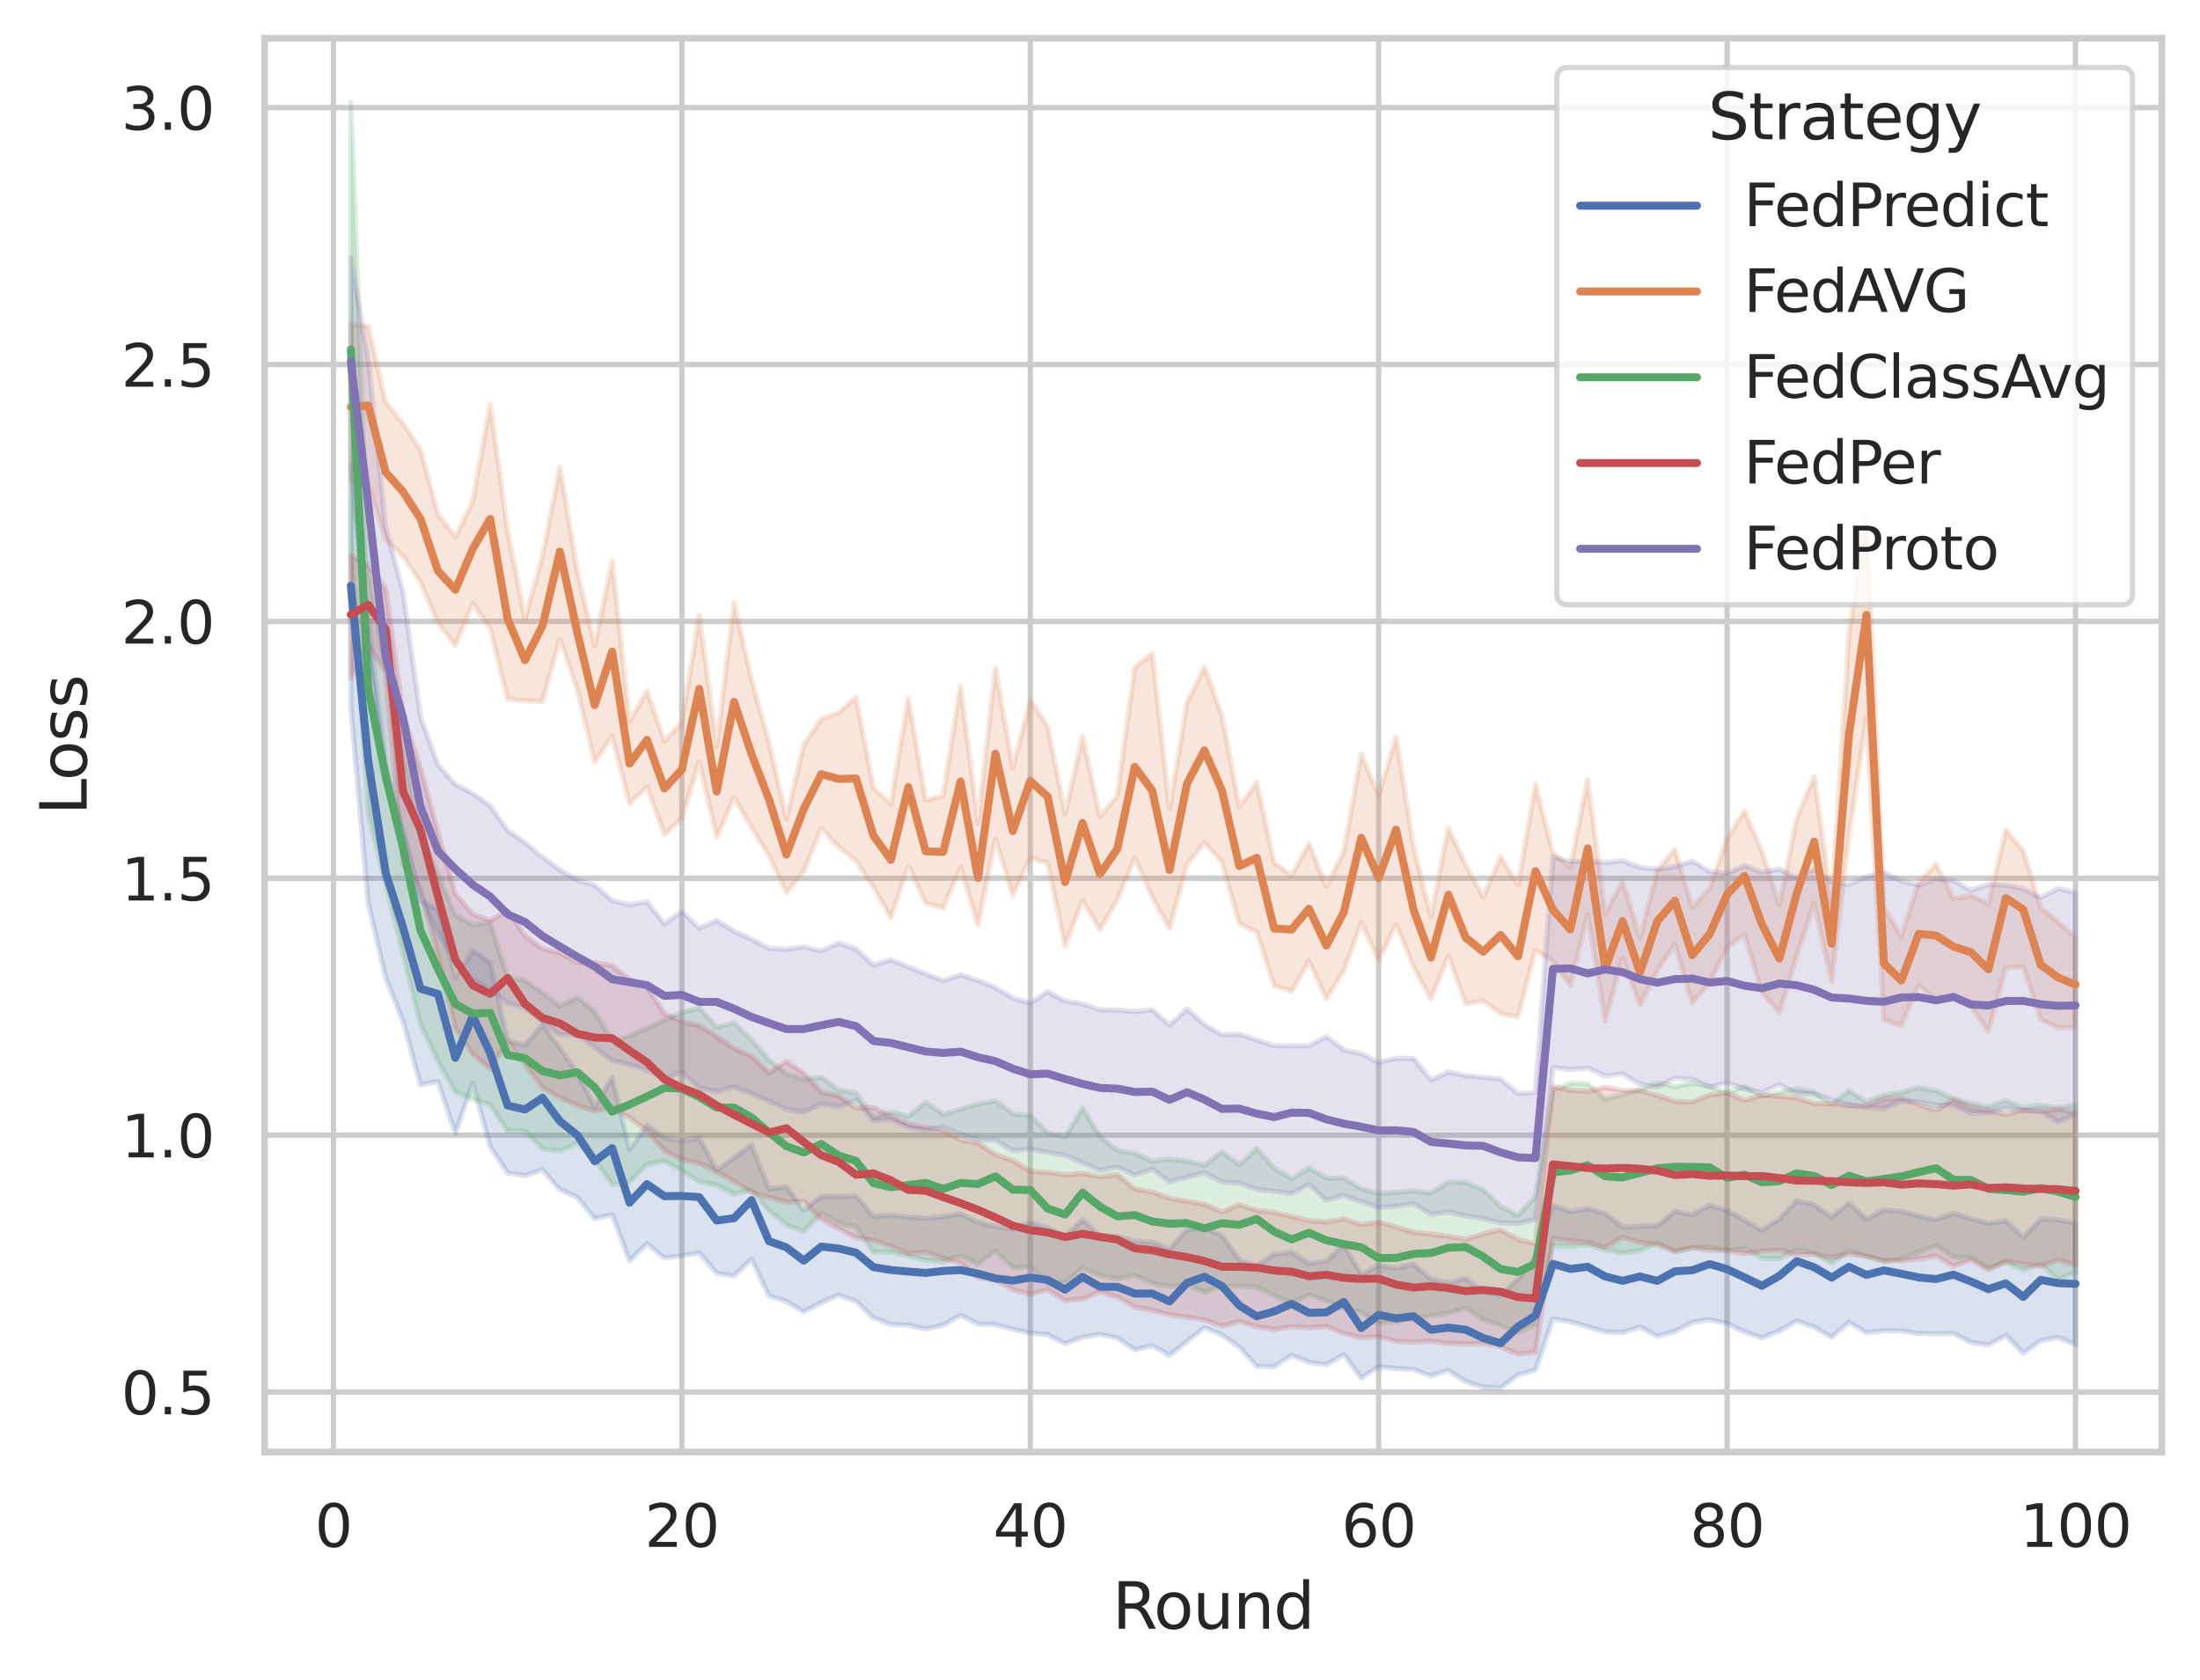 <?xml version="1.0" encoding="utf-8" standalone="no"?>
<!DOCTYPE svg PUBLIC "-//W3C//DTD SVG 1.1//EN"
  "http://www.w3.org/Graphics/SVG/1.1/DTD/svg11.dtd">
<svg xmlns:xlink="http://www.w3.org/1999/xlink" width="414.127pt" height="316.272pt" viewBox="0 0 414.127 316.272" xmlns="http://www.w3.org/2000/svg" version="1.1">
 <defs>
  <style type="text/css">*{stroke-linejoin: round; stroke-linecap: butt}</style>
 </defs>
 <g id="figure_1">
  <g id="patch_1">
   <path d="M 0 316.272 
L 414.127 316.272 
L 414.127 0 
L 0 0 
z
" style="fill: #ffffff"/>
  </g>
  <g id="axes_1">
   <g id="patch_2">
    <path d="M 49.807 273.312 
L 406.927 273.312 
L 406.927 7.2 
L 49.807 7.2 
z
" style="fill: #ffffff"/>
   </g>
   <g id="matplotlib.axis_1">
    <g id="xtick_1">
     <g id="line2d_1">
      <path d="M 62.761 273.312 
L 62.761 7.2 
" clip-path="url(#pd0dfd9e6be)" style="fill: none; stroke: #cccccc; stroke-linecap: round"/>
     </g>
     <g id="text_1">
      <!-- 0 -->
      <g style="fill: #262626" transform="translate(59.261 291.17) scale(0.11 -0.11)">
       <defs>
        <path id="DejaVuSans-30" d="M 2034 4250 
Q 1547 4250 1301 3770 
Q 1056 3291 1056 2328 
Q 1056 1369 1301 889 
Q 1547 409 2034 409 
Q 2525 409 2770 889 
Q 3016 1369 3016 2328 
Q 3016 3291 2770 3770 
Q 2525 4250 2034 4250 
z
M 2034 4750 
Q 2819 4750 3233 4129 
Q 3647 3509 3647 2328 
Q 3647 1150 3233 529 
Q 2819 -91 2034 -91 
Q 1250 -91 836 529 
Q 422 1150 422 2328 
Q 422 3509 836 4129 
Q 1250 4750 2034 4750 
z
" transform="scale(0.016)"/>
       </defs>
       <use xlink:href="#DejaVuSans-30"/>
      </g>
     </g>
    </g>
    <g id="xtick_2">
     <g id="line2d_2">
      <path d="M 128.347 273.312 
L 128.347 7.2 
" clip-path="url(#pd0dfd9e6be)" style="fill: none; stroke: #cccccc; stroke-linecap: round"/>
     </g>
     <g id="text_2">
      <!-- 20 -->
      <g style="fill: #262626" transform="translate(121.349 291.17) scale(0.11 -0.11)">
       <defs>
        <path id="DejaVuSans-32" d="M 1228 531 
L 3431 531 
L 3431 0 
L 469 0 
L 469 531 
Q 828 903 1448 1529 
Q 2069 2156 2228 2338 
Q 2531 2678 2651 2914 
Q 2772 3150 2772 3378 
Q 2772 3750 2511 3984 
Q 2250 4219 1831 4219 
Q 1534 4219 1204 4116 
Q 875 4013 500 3803 
L 500 4441 
Q 881 4594 1212 4672 
Q 1544 4750 1819 4750 
Q 2544 4750 2975 4387 
Q 3406 4025 3406 3419 
Q 3406 3131 3298 2873 
Q 3191 2616 2906 2266 
Q 2828 2175 2409 1742 
Q 1991 1309 1228 531 
z
" transform="scale(0.016)"/>
       </defs>
       <use xlink:href="#DejaVuSans-32"/>
       <use xlink:href="#DejaVuSans-30" x="63.623"/>
      </g>
     </g>
    </g>
    <g id="xtick_3">
     <g id="line2d_3">
      <path d="M 193.934 273.312 
L 193.934 7.2 
" clip-path="url(#pd0dfd9e6be)" style="fill: none; stroke: #cccccc; stroke-linecap: round"/>
     </g>
     <g id="text_3">
      <!-- 40 -->
      <g style="fill: #262626" transform="translate(186.935 291.17) scale(0.11 -0.11)">
       <defs>
        <path id="DejaVuSans-34" d="M 2419 4116 
L 825 1625 
L 2419 1625 
L 2419 4116 
z
M 2253 4666 
L 3047 4666 
L 3047 1625 
L 3713 1625 
L 3713 1100 
L 3047 1100 
L 3047 0 
L 2419 0 
L 2419 1100 
L 313 1100 
L 313 1709 
L 2253 4666 
z
" transform="scale(0.016)"/>
       </defs>
       <use xlink:href="#DejaVuSans-34"/>
       <use xlink:href="#DejaVuSans-30" x="63.623"/>
      </g>
     </g>
    </g>
    <g id="xtick_4">
     <g id="line2d_4">
      <path d="M 259.521 273.312 
L 259.521 7.2 
" clip-path="url(#pd0dfd9e6be)" style="fill: none; stroke: #cccccc; stroke-linecap: round"/>
     </g>
     <g id="text_4">
      <!-- 60 -->
      <g style="fill: #262626" transform="translate(252.522 291.17) scale(0.11 -0.11)">
       <defs>
        <path id="DejaVuSans-36" d="M 2113 2584 
Q 1688 2584 1439 2293 
Q 1191 2003 1191 1497 
Q 1191 994 1439 701 
Q 1688 409 2113 409 
Q 2538 409 2786 701 
Q 3034 994 3034 1497 
Q 3034 2003 2786 2293 
Q 2538 2584 2113 2584 
z
M 3366 4563 
L 3366 3988 
Q 3128 4100 2886 4159 
Q 2644 4219 2406 4219 
Q 1781 4219 1451 3797 
Q 1122 3375 1075 2522 
Q 1259 2794 1537 2939 
Q 1816 3084 2150 3084 
Q 2853 3084 3261 2657 
Q 3669 2231 3669 1497 
Q 3669 778 3244 343 
Q 2819 -91 2113 -91 
Q 1303 -91 875 529 
Q 447 1150 447 2328 
Q 447 3434 972 4092 
Q 1497 4750 2381 4750 
Q 2619 4750 2861 4703 
Q 3103 4656 3366 4563 
z
" transform="scale(0.016)"/>
       </defs>
       <use xlink:href="#DejaVuSans-36"/>
       <use xlink:href="#DejaVuSans-30" x="63.623"/>
      </g>
     </g>
    </g>
    <g id="xtick_5">
     <g id="line2d_5">
      <path d="M 325.108 273.312 
L 325.108 7.2 
" clip-path="url(#pd0dfd9e6be)" style="fill: none; stroke: #cccccc; stroke-linecap: round"/>
     </g>
     <g id="text_5">
      <!-- 80 -->
      <g style="fill: #262626" transform="translate(318.109 291.17) scale(0.11 -0.11)">
       <defs>
        <path id="DejaVuSans-38" d="M 2034 2216 
Q 1584 2216 1326 1975 
Q 1069 1734 1069 1313 
Q 1069 891 1326 650 
Q 1584 409 2034 409 
Q 2484 409 2743 651 
Q 3003 894 3003 1313 
Q 3003 1734 2745 1975 
Q 2488 2216 2034 2216 
z
M 1403 2484 
Q 997 2584 770 2862 
Q 544 3141 544 3541 
Q 544 4100 942 4425 
Q 1341 4750 2034 4750 
Q 2731 4750 3128 4425 
Q 3525 4100 3525 3541 
Q 3525 3141 3298 2862 
Q 3072 2584 2669 2484 
Q 3125 2378 3379 2068 
Q 3634 1759 3634 1313 
Q 3634 634 3220 271 
Q 2806 -91 2034 -91 
Q 1263 -91 848 271 
Q 434 634 434 1313 
Q 434 1759 690 2068 
Q 947 2378 1403 2484 
z
M 1172 3481 
Q 1172 3119 1398 2916 
Q 1625 2713 2034 2713 
Q 2441 2713 2670 2916 
Q 2900 3119 2900 3481 
Q 2900 3844 2670 4047 
Q 2441 4250 2034 4250 
Q 1625 4250 1398 4047 
Q 1172 3844 1172 3481 
z
" transform="scale(0.016)"/>
       </defs>
       <use xlink:href="#DejaVuSans-38"/>
       <use xlink:href="#DejaVuSans-30" x="63.623"/>
      </g>
     </g>
    </g>
    <g id="xtick_6">
     <g id="line2d_6">
      <path d="M 390.694 273.312 
L 390.694 7.2 
" clip-path="url(#pd0dfd9e6be)" style="fill: none; stroke: #cccccc; stroke-linecap: round"/>
     </g>
     <g id="text_6">
      <!-- 100 -->
      <g style="fill: #262626" transform="translate(380.196 291.17) scale(0.11 -0.11)">
       <defs>
        <path id="DejaVuSans-31" d="M 794 531 
L 1825 531 
L 1825 4091 
L 703 3866 
L 703 4441 
L 1819 4666 
L 2450 4666 
L 2450 531 
L 3481 531 
L 3481 0 
L 794 0 
L 794 531 
z
" transform="scale(0.016)"/>
       </defs>
       <use xlink:href="#DejaVuSans-31"/>
       <use xlink:href="#DejaVuSans-30" x="63.623"/>
       <use xlink:href="#DejaVuSans-30" x="127.246"/>
      </g>
     </g>
    </g>
    <g id="text_7">
     <!-- Round -->
     <g style="fill: #262626" transform="translate(209.383 306.576) scale(0.12 -0.12)">
      <defs>
       <path id="DejaVuSans-52" d="M 2841 2188 
Q 3044 2119 3236 1894 
Q 3428 1669 3622 1275 
L 4263 0 
L 3584 0 
L 2988 1197 
Q 2756 1666 2539 1819 
Q 2322 1972 1947 1972 
L 1259 1972 
L 1259 0 
L 628 0 
L 628 4666 
L 2053 4666 
Q 2853 4666 3247 4331 
Q 3641 3997 3641 3322 
Q 3641 2881 3436 2590 
Q 3231 2300 2841 2188 
z
M 1259 4147 
L 1259 2491 
L 2053 2491 
Q 2509 2491 2742 2702 
Q 2975 2913 2975 3322 
Q 2975 3731 2742 3939 
Q 2509 4147 2053 4147 
L 1259 4147 
z
" transform="scale(0.016)"/>
       <path id="DejaVuSans-6f" d="M 1959 3097 
Q 1497 3097 1228 2736 
Q 959 2375 959 1747 
Q 959 1119 1226 758 
Q 1494 397 1959 397 
Q 2419 397 2687 759 
Q 2956 1122 2956 1747 
Q 2956 2369 2687 2733 
Q 2419 3097 1959 3097 
z
M 1959 3584 
Q 2709 3584 3137 3096 
Q 3566 2609 3566 1747 
Q 3566 888 3137 398 
Q 2709 -91 1959 -91 
Q 1206 -91 779 398 
Q 353 888 353 1747 
Q 353 2609 779 3096 
Q 1206 3584 1959 3584 
z
" transform="scale(0.016)"/>
       <path id="DejaVuSans-75" d="M 544 1381 
L 544 3500 
L 1119 3500 
L 1119 1403 
Q 1119 906 1312 657 
Q 1506 409 1894 409 
Q 2359 409 2629 706 
Q 2900 1003 2900 1516 
L 2900 3500 
L 3475 3500 
L 3475 0 
L 2900 0 
L 2900 538 
Q 2691 219 2414 64 
Q 2138 -91 1772 -91 
Q 1169 -91 856 284 
Q 544 659 544 1381 
z
M 1991 3584 
L 1991 3584 
z
" transform="scale(0.016)"/>
       <path id="DejaVuSans-6e" d="M 3513 2113 
L 3513 0 
L 2938 0 
L 2938 2094 
Q 2938 2591 2744 2837 
Q 2550 3084 2163 3084 
Q 1697 3084 1428 2787 
Q 1159 2491 1159 1978 
L 1159 0 
L 581 0 
L 581 3500 
L 1159 3500 
L 1159 2956 
Q 1366 3272 1645 3428 
Q 1925 3584 2291 3584 
Q 2894 3584 3203 3211 
Q 3513 2838 3513 2113 
z
" transform="scale(0.016)"/>
       <path id="DejaVuSans-64" d="M 2906 2969 
L 2906 4863 
L 3481 4863 
L 3481 0 
L 2906 0 
L 2906 525 
Q 2725 213 2448 61 
Q 2172 -91 1784 -91 
Q 1150 -91 751 415 
Q 353 922 353 1747 
Q 353 2572 751 3078 
Q 1150 3584 1784 3584 
Q 2172 3584 2448 3432 
Q 2725 3281 2906 2969 
z
M 947 1747 
Q 947 1113 1208 752 
Q 1469 391 1925 391 
Q 2381 391 2643 752 
Q 2906 1113 2906 1747 
Q 2906 2381 2643 2742 
Q 2381 3103 1925 3103 
Q 1469 3103 1208 2742 
Q 947 2381 947 1747 
z
" transform="scale(0.016)"/>
      </defs>
      <use xlink:href="#DejaVuSans-52"/>
      <use xlink:href="#DejaVuSans-6f" x="64.982"/>
      <use xlink:href="#DejaVuSans-75" x="126.164"/>
      <use xlink:href="#DejaVuSans-6e" x="189.543"/>
      <use xlink:href="#DejaVuSans-64" x="252.922"/>
     </g>
    </g>
   </g>
   <g id="matplotlib.axis_2">
    <g id="ytick_1">
     <g id="line2d_7">
      <path d="M 49.807 262.033 
L 406.927 262.033 
" clip-path="url(#pd0dfd9e6be)" style="fill: none; stroke: #cccccc; stroke-linecap: round"/>
     </g>
     <g id="text_8">
      <!-- 0.5 -->
      <g style="fill: #262626" transform="translate(22.814 266.212) scale(0.11 -0.11)">
       <defs>
        <path id="DejaVuSans-2e" d="M 684 794 
L 1344 794 
L 1344 0 
L 684 0 
L 684 794 
z
" transform="scale(0.016)"/>
        <path id="DejaVuSans-35" d="M 691 4666 
L 3169 4666 
L 3169 4134 
L 1269 4134 
L 1269 2991 
Q 1406 3038 1543 3061 
Q 1681 3084 1819 3084 
Q 2600 3084 3056 2656 
Q 3513 2228 3513 1497 
Q 3513 744 3044 326 
Q 2575 -91 1722 -91 
Q 1428 -91 1123 -41 
Q 819 9 494 109 
L 494 744 
Q 775 591 1075 516 
Q 1375 441 1709 441 
Q 2250 441 2565 725 
Q 2881 1009 2881 1497 
Q 2881 1984 2565 2268 
Q 2250 2553 1709 2553 
Q 1456 2553 1204 2497 
Q 953 2441 691 2322 
L 691 4666 
z
" transform="scale(0.016)"/>
       </defs>
       <use xlink:href="#DejaVuSans-30"/>
       <use xlink:href="#DejaVuSans-2e" x="63.623"/>
       <use xlink:href="#DejaVuSans-35" x="95.41"/>
      </g>
     </g>
    </g>
    <g id="ytick_2">
     <g id="line2d_8">
      <path d="M 49.807 213.677 
L 406.927 213.677 
" clip-path="url(#pd0dfd9e6be)" style="fill: none; stroke: #cccccc; stroke-linecap: round"/>
     </g>
     <g id="text_9">
      <!-- 1.0 -->
      <g style="fill: #262626" transform="translate(22.814 217.856) scale(0.11 -0.11)">
       <use xlink:href="#DejaVuSans-31"/>
       <use xlink:href="#DejaVuSans-2e" x="63.623"/>
       <use xlink:href="#DejaVuSans-30" x="95.41"/>
      </g>
     </g>
    </g>
    <g id="ytick_3">
     <g id="line2d_9">
      <path d="M 49.807 165.321 
L 406.927 165.321 
" clip-path="url(#pd0dfd9e6be)" style="fill: none; stroke: #cccccc; stroke-linecap: round"/>
     </g>
     <g id="text_10">
      <!-- 1.5 -->
      <g style="fill: #262626" transform="translate(22.814 169.5) scale(0.11 -0.11)">
       <use xlink:href="#DejaVuSans-31"/>
       <use xlink:href="#DejaVuSans-2e" x="63.623"/>
       <use xlink:href="#DejaVuSans-35" x="95.41"/>
      </g>
     </g>
    </g>
    <g id="ytick_4">
     <g id="line2d_10">
      <path d="M 49.807 116.965 
L 406.927 116.965 
" clip-path="url(#pd0dfd9e6be)" style="fill: none; stroke: #cccccc; stroke-linecap: round"/>
     </g>
     <g id="text_11">
      <!-- 2.0 -->
      <g style="fill: #262626" transform="translate(22.814 121.145) scale(0.11 -0.11)">
       <use xlink:href="#DejaVuSans-32"/>
       <use xlink:href="#DejaVuSans-2e" x="63.623"/>
       <use xlink:href="#DejaVuSans-30" x="95.41"/>
      </g>
     </g>
    </g>
    <g id="ytick_5">
     <g id="line2d_11">
      <path d="M 49.807 68.61 
L 406.927 68.61 
" clip-path="url(#pd0dfd9e6be)" style="fill: none; stroke: #cccccc; stroke-linecap: round"/>
     </g>
     <g id="text_12">
      <!-- 2.5 -->
      <g style="fill: #262626" transform="translate(22.814 72.789) scale(0.11 -0.11)">
       <use xlink:href="#DejaVuSans-32"/>
       <use xlink:href="#DejaVuSans-2e" x="63.623"/>
       <use xlink:href="#DejaVuSans-35" x="95.41"/>
      </g>
     </g>
    </g>
    <g id="ytick_6">
     <g id="line2d_12">
      <path d="M 49.807 20.254 
L 406.927 20.254 
" clip-path="url(#pd0dfd9e6be)" style="fill: none; stroke: #cccccc; stroke-linecap: round"/>
     </g>
     <g id="text_13">
      <!-- 3.0 -->
      <g style="fill: #262626" transform="translate(22.814 24.433) scale(0.11 -0.11)">
       <defs>
        <path id="DejaVuSans-33" d="M 2597 2516 
Q 3050 2419 3304 2112 
Q 3559 1806 3559 1356 
Q 3559 666 3084 287 
Q 2609 -91 1734 -91 
Q 1441 -91 1130 -33 
Q 819 25 488 141 
L 488 750 
Q 750 597 1062 519 
Q 1375 441 1716 441 
Q 2309 441 2620 675 
Q 2931 909 2931 1356 
Q 2931 1769 2642 2001 
Q 2353 2234 1838 2234 
L 1294 2234 
L 1294 2753 
L 1863 2753 
Q 2328 2753 2575 2939 
Q 2822 3125 2822 3475 
Q 2822 3834 2567 4026 
Q 2313 4219 1838 4219 
Q 1578 4219 1281 4162 
Q 984 4106 628 3988 
L 628 4550 
Q 988 4650 1302 4700 
Q 1616 4750 1894 4750 
Q 2613 4750 3031 4423 
Q 3450 4097 3450 3541 
Q 3450 3153 3228 2886 
Q 3006 2619 2597 2516 
z
" transform="scale(0.016)"/>
       </defs>
       <use xlink:href="#DejaVuSans-33"/>
       <use xlink:href="#DejaVuSans-2e" x="63.623"/>
       <use xlink:href="#DejaVuSans-30" x="95.41"/>
      </g>
     </g>
    </g>
    <g id="text_14">
     <!-- Loss -->
     <g style="fill: #262626" transform="translate(16.318 153.417) rotate(-90) scale(0.12 -0.12)">
      <defs>
       <path id="DejaVuSans-4c" d="M 628 4666 
L 1259 4666 
L 1259 531 
L 3531 531 
L 3531 0 
L 628 0 
L 628 4666 
z
" transform="scale(0.016)"/>
       <path id="DejaVuSans-73" d="M 2834 3397 
L 2834 2853 
Q 2591 2978 2328 3040 
Q 2066 3103 1784 3103 
Q 1356 3103 1142 2972 
Q 928 2841 928 2578 
Q 928 2378 1081 2264 
Q 1234 2150 1697 2047 
L 1894 2003 
Q 2506 1872 2764 1633 
Q 3022 1394 3022 966 
Q 3022 478 2636 193 
Q 2250 -91 1575 -91 
Q 1294 -91 989 -36 
Q 684 19 347 128 
L 347 722 
Q 666 556 975 473 
Q 1284 391 1588 391 
Q 1994 391 2212 530 
Q 2431 669 2431 922 
Q 2431 1156 2273 1281 
Q 2116 1406 1581 1522 
L 1381 1569 
Q 847 1681 609 1914 
Q 372 2147 372 2553 
Q 372 3047 722 3315 
Q 1072 3584 1716 3584 
Q 2034 3584 2315 3537 
Q 2597 3491 2834 3397 
z
" transform="scale(0.016)"/>
      </defs>
      <use xlink:href="#DejaVuSans-4c"/>
      <use xlink:href="#DejaVuSans-6f" x="53.963"/>
      <use xlink:href="#DejaVuSans-73" x="115.145"/>
      <use xlink:href="#DejaVuSans-73" x="167.244"/>
     </g>
    </g>
   </g>
   <g id="PolyCollection_1">
    <defs>
     <path id="m5f4bfca513" d="M 66.04 -228.807 
L 66.04 -183.163 
L 69.319 -146.29 
L 72.599 -132.179 
L 75.878 -124.042 
L 79.157 -112.063 
L 82.437 -112.691 
L 85.716 -102.911 
L 88.995 -112.41 
L 92.275 -100.441 
L 95.554 -95.484 
L 98.833 -95.001 
L 102.113 -96.098 
L 105.392 -92.349 
L 108.671 -90.897 
L 111.951 -86.88 
L 115.23 -87.626 
L 118.509 -78.952 
L 121.789 -82.19 
L 125.068 -79.483 
L 128.347 -79.91 
L 131.627 -80.435 
L 134.906 -76.579 
L 138.185 -76.102 
L 141.465 -79.237 
L 144.744 -72.349 
L 148.023 -71.302 
L 151.303 -69.34 
L 154.582 -71.082 
L 157.861 -72.516 
L 161.141 -71.312 
L 164.42 -68.191 
L 167.699 -66.993 
L 170.979 -66.826 
L 174.258 -66.116 
L 177.537 -66.837 
L 180.817 -68.697 
L 184.096 -67.051 
L 187.375 -66.928 
L 190.655 -66.099 
L 193.934 -65.346 
L 197.213 -65.071 
L 200.493 -63.345 
L 203.772 -64.589 
L 207.051 -65.127 
L 210.331 -64.403 
L 213.61 -62.227 
L 216.89 -62.993 
L 220.169 -61.157 
L 223.448 -63.775 
L 226.728 -66.395 
L 230.007 -65 
L 233.286 -62.71 
L 236.566 -59.099 
L 239.845 -59.034 
L 243.124 -61.181 
L 246.404 -59.818 
L 249.683 -59.412 
L 252.962 -61.308 
L 256.242 -56.866 
L 259.521 -58.994 
L 262.8 -58.675 
L 266.08 -58.495 
L 269.359 -57.258 
L 272.638 -58.325 
L 275.918 -56.199 
L 279.197 -55.16 
L 282.476 -55.056 
L 285.756 -57.49 
L 289.035 -58.395 
L 292.314 -67.987 
L 295.594 -67.507 
L 298.873 -66.537 
L 302.152 -65.595 
L 305.432 -65.441 
L 308.711 -66.512 
L 311.99 -64.764 
L 315.27 -65.648 
L 318.549 -67.365 
L 321.828 -67.871 
L 325.108 -67.151 
L 328.387 -65.577 
L 331.666 -64.437 
L 334.946 -65.774 
L 338.225 -67.653 
L 341.504 -66.463 
L 344.784 -64.579 
L 348.063 -67.349 
L 351.342 -65.397 
L 354.622 -65.796 
L 357.901 -65.752 
L 361.18 -65.28 
L 364.46 -65.214 
L 367.739 -65.276 
L 371.018 -63.591 
L 374.298 -63.104 
L 377.577 -64.925 
L 380.856 -61.587 
L 384.136 -63.913 
L 387.415 -64.543 
L 390.694 -63.195 
L 390.694 -86.002 
L 390.694 -86.002 
L 387.415 -86.658 
L 384.136 -86.814 
L 380.856 -83.323 
L 377.577 -86.499 
L 374.298 -85.983 
L 371.018 -86.85 
L 367.739 -87.895 
L 364.46 -86.7 
L 361.18 -87.375 
L 357.901 -88.234 
L 354.622 -88.503 
L 351.342 -86.758 
L 348.063 -89.787 
L 344.784 -87.129 
L 341.504 -89.492 
L 338.225 -90.256 
L 334.946 -86.822 
L 331.666 -84.696 
L 328.387 -86.578 
L 325.108 -88.422 
L 321.828 -89.371 
L 318.549 -87.619 
L 315.27 -88.249 
L 311.99 -85.579 
L 308.711 -85.409 
L 305.432 -85.321 
L 302.152 -87.8 
L 298.873 -88.768 
L 295.594 -88.214 
L 292.314 -89.346 
L 289.035 -79.494 
L 285.756 -75.499 
L 282.476 -72.546 
L 279.197 -73.08 
L 275.918 -75.644 
L 272.638 -74.816 
L 269.359 -75.522 
L 266.08 -78.315 
L 262.8 -77.534 
L 259.521 -78.074 
L 256.242 -76.337 
L 252.962 -81.942 
L 249.683 -78.905 
L 246.404 -78.46 
L 243.124 -80.552 
L 239.845 -80.167 
L 236.566 -78.029 
L 233.286 -79.12 
L 230.007 -83.716 
L 226.728 -85.136 
L 223.448 -84.787 
L 220.169 -81.219 
L 216.89 -82.438 
L 213.61 -82.657 
L 210.331 -83.495 
L 207.051 -83.629 
L 203.772 -86.665 
L 200.493 -83.512 
L 197.213 -85.109 
L 193.934 -86.163 
L 190.655 -84.904 
L 187.375 -85.366 
L 184.096 -86.208 
L 180.817 -87.804 
L 177.537 -87.242 
L 174.258 -86.93 
L 170.979 -87.184 
L 167.699 -87.539 
L 164.42 -87.272 
L 161.141 -91.155 
L 157.861 -91.023 
L 154.582 -91.055 
L 151.303 -88.453 
L 148.023 -92.856 
L 144.744 -92.518 
L 141.465 -100.75 
L 138.185 -98.359 
L 134.906 -95.974 
L 131.627 -102.053 
L 128.347 -101.506 
L 125.068 -102.076 
L 121.789 -104.399 
L 118.509 -99.931 
L 115.23 -113.415 
L 111.951 -107.963 
L 108.671 -114.32 
L 105.392 -118.898 
L 102.113 -123.384 
L 98.833 -119.533 
L 95.554 -120.34 
L 92.275 -135.096 
L 88.995 -137.329 
L 85.716 -132.205 
L 82.437 -145.09 
L 79.157 -146.779 
L 75.878 -159.545 
L 72.599 -172.132 
L 69.319 -199.372 
L 66.04 -228.807 
z
" style="stroke: #4c72b0; stroke-opacity: 0.2"/>
    </defs>
    <g clip-path="url(#pd0dfd9e6be)">
     <use xlink:href="#m5f4bfca513" x="0" y="316.272" style="fill: #4c72b0; fill-opacity: 0.2; stroke: #4c72b0; stroke-opacity: 0.2"/>
    </g>
   </g>
   <g id="PolyCollection_2">
    <defs>
     <path id="m8ca10a9148" d="M 66.04 -255.303 
L 66.04 -225.519 
L 69.319 -225.19 
L 72.599 -214.706 
L 75.878 -211.602 
L 79.157 -206.709 
L 82.437 -198.994 
L 85.716 -194.826 
L 88.995 -202.65 
L 92.275 -198.013 
L 95.554 -184.672 
L 98.833 -184.379 
L 102.113 -184.233 
L 105.392 -196.052 
L 108.671 -186.445 
L 111.951 -172.881 
L 115.23 -177.654 
L 118.509 -165.029 
L 121.789 -168.192 
L 125.068 -159.175 
L 128.347 -162.189 
L 131.627 -172.885 
L 134.906 -158.672 
L 138.185 -166.154 
L 141.465 -160.548 
L 144.744 -155.219 
L 148.023 -148.244 
L 151.303 -152.246 
L 154.582 -160.379 
L 157.861 -156.837 
L 161.141 -154.205 
L 164.42 -149.253 
L 167.699 -143.562 
L 170.979 -153.328 
L 174.258 -146.269 
L 177.537 -145.336 
L 180.817 -152.966 
L 184.096 -142.122 
L 187.375 -158.393 
L 190.655 -147.719 
L 193.934 -154.749 
L 197.213 -153.86 
L 200.493 -138.25 
L 203.772 -146.718 
L 207.051 -141.268 
L 210.331 -146.91 
L 213.61 -154.788 
L 216.89 -147.394 
L 220.169 -141.524 
L 223.448 -153.615 
L 226.728 -157.635 
L 230.007 -154.053 
L 233.286 -142.467 
L 236.566 -140.86 
L 239.845 -130.711 
L 243.124 -129.672 
L 246.404 -135.388 
L 249.683 -128.22 
L 252.962 -133.567 
L 256.242 -142.566 
L 259.521 -135.586 
L 262.8 -142.188 
L 266.08 -134.34 
L 269.359 -128.208 
L 272.638 -136.382 
L 275.918 -127.335 
L 279.197 -127.902 
L 282.476 -125.475 
L 285.756 -124.863 
L 289.035 -137.397 
L 292.314 -135.355 
L 295.594 -130.789 
L 298.873 -144.06 
L 302.152 -124.163 
L 305.432 -135.933 
L 308.711 -127.109 
L 311.99 -133.641 
L 315.27 -138.52 
L 318.549 -127.528 
L 321.828 -131.268 
L 325.108 -137.981 
L 328.387 -140.348 
L 331.666 -129.487 
L 334.946 -125.626 
L 338.225 -136.313 
L 341.504 -146.301 
L 344.784 -131.467 
L 348.063 -159.095 
L 351.342 -181.251 
L 354.622 -124.298 
L 357.901 -123.19 
L 361.18 -130.866 
L 364.46 -127.912 
L 367.739 -128.457 
L 371.018 -126.777 
L 374.298 -122.123 
L 377.577 -134.058 
L 380.856 -134.321 
L 384.136 -124.379 
L 387.415 -122.809 
L 390.694 -122.905 
L 390.694 -139.834 
L 390.694 -139.834 
L 387.415 -142.728 
L 384.136 -145.443 
L 380.856 -156.149 
L 377.577 -160.001 
L 374.298 -146.19 
L 371.018 -147.711 
L 367.739 -147.111 
L 364.46 -153.594 
L 361.18 -150.204 
L 357.901 -139.992 
L 354.622 -145.532 
L 351.342 -219.068 
L 348.063 -197.058 
L 344.784 -145.86 
L 341.504 -170.113 
L 338.225 -162.212 
L 334.946 -145.893 
L 331.666 -156.012 
L 328.387 -163.584 
L 325.108 -158.428 
L 321.828 -149.01 
L 318.549 -145.558 
L 315.27 -156.31 
L 311.99 -152.52 
L 308.711 -139.718 
L 305.432 -150.417 
L 302.152 -144.253 
L 298.873 -169.482 
L 295.594 -152.968 
L 292.314 -155.738 
L 289.035 -168.597 
L 285.756 -149.665 
L 282.476 -154.984 
L 279.197 -147.399 
L 275.918 -153.411 
L 272.638 -160.4 
L 269.359 -143.721 
L 266.08 -156.897 
L 262.8 -177.464 
L 259.521 -166.517 
L 256.242 -174.287 
L 252.962 -155.931 
L 249.683 -149.412 
L 246.404 -157.445 
L 243.124 -151.422 
L 239.845 -153.934 
L 236.566 -168.973 
L 233.286 -164.381 
L 230.007 -181.58 
L 226.728 -190.654 
L 223.448 -184.017 
L 220.169 -164.118 
L 216.89 -193.207 
L 213.61 -190.664 
L 210.331 -166.501 
L 207.051 -162.596 
L 203.772 -177.573 
L 200.493 -163.065 
L 197.213 -179.521 
L 193.934 -184.381 
L 190.655 -171.838 
L 187.375 -190.478 
L 184.096 -161.313 
L 180.817 -187.147 
L 177.537 -166.531 
L 174.258 -165.646 
L 170.979 -184.813 
L 167.699 -164.959 
L 164.42 -167.977 
L 161.141 -184.983 
L 157.861 -182.131 
L 154.582 -180.915 
L 151.303 -176.055 
L 148.023 -162.168 
L 144.744 -176.497 
L 141.465 -188.347 
L 138.185 -202.808 
L 134.906 -175.803 
L 131.627 -200.393 
L 128.347 -180.243 
L 125.068 -176.711 
L 121.789 -186.243 
L 118.509 -180.49 
L 115.23 -210.615 
L 111.951 -194.722 
L 108.671 -208.666 
L 105.392 -228.282 
L 102.113 -211.608 
L 98.833 -199.794 
L 95.554 -216.208 
L 92.275 -240.184 
L 88.995 -221.906 
L 85.716 -215.186 
L 82.437 -219.513 
L 79.157 -231.571 
L 75.878 -236.555 
L 72.599 -240.528 
L 69.319 -254.814 
L 66.04 -255.303 
z
" style="stroke: #dd8452; stroke-opacity: 0.2"/>
    </defs>
    <g clip-path="url(#pd0dfd9e6be)">
     <use xlink:href="#m8ca10a9148" x="0" y="316.272" style="fill: #dd8452; fill-opacity: 0.2; stroke: #dd8452; stroke-opacity: 0.2"/>
    </g>
   </g>
   <g id="PolyCollection_3">
    <defs>
     <path id="m2f7ffbda5c" d="M 66.04 -296.976 
L 66.04 -212.046 
L 69.319 -163.206 
L 72.599 -149.776 
L 75.878 -136.683 
L 79.157 -123.391 
L 82.437 -116.544 
L 85.716 -110.758 
L 88.995 -109.329 
L 92.275 -108.29 
L 95.554 -103.364 
L 98.833 -103.365 
L 102.113 -100.052 
L 105.392 -99.609 
L 108.671 -101.073 
L 111.951 -98.07 
L 115.23 -93.307 
L 118.509 -93.784 
L 121.789 -97.078 
L 125.068 -97.676 
L 128.347 -95.943 
L 131.627 -93.827 
L 134.906 -93.155 
L 138.185 -91.48 
L 141.465 -92.255 
L 144.744 -88.468 
L 148.023 -85.71 
L 151.303 -84.531 
L 154.582 -87.888 
L 157.861 -86.018 
L 161.141 -85.299 
L 164.42 -80.583 
L 167.699 -80.621 
L 170.979 -79.837 
L 174.258 -79.073 
L 177.537 -78.726 
L 180.817 -79.921 
L 184.096 -78.355 
L 187.375 -80.747 
L 190.655 -77.647 
L 193.934 -77.857 
L 197.213 -74.574 
L 200.493 -74.851 
L 203.772 -77.573 
L 207.051 -76.224 
L 210.331 -75.542 
L 213.61 -76.204 
L 216.89 -74.709 
L 220.169 -74.115 
L 223.448 -74.395 
L 226.728 -73.016 
L 230.007 -74.12 
L 233.286 -74.174 
L 236.566 -74.011 
L 239.845 -72.409 
L 243.124 -70.964 
L 246.404 -72.568 
L 249.683 -71.441 
L 252.962 -69.972 
L 256.242 -69.247 
L 259.521 -67.139 
L 262.8 -67.518 
L 266.08 -68.15 
L 269.359 -68.61 
L 272.638 -69.104 
L 275.918 -70.045 
L 279.197 -67.861 
L 282.476 -66.793 
L 285.756 -65.473 
L 289.035 -66.931 
L 292.314 -81.801 
L 295.594 -81.711 
L 298.873 -81.961 
L 302.152 -81.006 
L 305.432 -80.41 
L 308.711 -80.88 
L 311.99 -82.353 
L 315.27 -80.819 
L 318.549 -81.407 
L 321.828 -81.501 
L 325.108 -80.901 
L 328.387 -81.313 
L 331.666 -79.423 
L 334.946 -79.383 
L 338.225 -81.014 
L 341.504 -80.382 
L 344.784 -78.449 
L 348.063 -80.814 
L 351.342 -79.826 
L 354.622 -78.766 
L 357.901 -79.316 
L 361.18 -80.553 
L 364.46 -81.86 
L 367.739 -79.603 
L 371.018 -79.611 
L 374.298 -77.64 
L 377.577 -78.631 
L 380.856 -77.245 
L 384.136 -78.314 
L 387.415 -75.437 
L 390.694 -76.824 
L 390.694 -108.267 
L 390.694 -108.267 
L 387.415 -107.751 
L 384.136 -108.232 
L 380.856 -107.793 
L 377.577 -109.126 
L 374.298 -107.923 
L 371.018 -108.623 
L 367.739 -109.479 
L 364.46 -110.937 
L 361.18 -111.547 
L 357.901 -110.633 
L 354.622 -110.14 
L 351.342 -108.858 
L 348.063 -110.951 
L 344.784 -108.45 
L 341.504 -110.736 
L 338.225 -111.325 
L 334.946 -110.67 
L 331.666 -110.007 
L 328.387 -111.793 
L 325.108 -110.591 
L 321.828 -111.788 
L 318.549 -112.379 
L 315.27 -111.742 
L 311.99 -112.435 
L 308.711 -111.171 
L 305.432 -110.263 
L 302.152 -109.424 
L 298.873 -112.281 
L 295.594 -112.378 
L 292.314 -110.989 
L 289.035 -91.028 
L 285.756 -87.526 
L 282.476 -89.207 
L 279.197 -92.314 
L 275.918 -93.722 
L 272.638 -93.758 
L 269.359 -91.701 
L 266.08 -92.125 
L 262.8 -91.833 
L 259.521 -91.626 
L 256.242 -92.508 
L 252.962 -94.556 
L 249.683 -94.47 
L 246.404 -96.425 
L 243.124 -94.379 
L 239.845 -96.384 
L 236.566 -100.107 
L 233.286 -97.008 
L 230.007 -99.452 
L 226.728 -96.95 
L 223.448 -97.689 
L 220.169 -98.083 
L 216.89 -97.702 
L 213.61 -99.152 
L 210.331 -99.732 
L 207.051 -102.337 
L 203.772 -107.714 
L 200.493 -102.219 
L 197.213 -103.084 
L 193.934 -106.281 
L 190.655 -106.679 
L 187.375 -109.079 
L 184.096 -108.429 
L 180.817 -107.471 
L 177.537 -106.522 
L 174.258 -108.796 
L 170.979 -106.16 
L 167.699 -106.98 
L 164.42 -105.897 
L 161.141 -110.496 
L 157.861 -111.112 
L 154.582 -113.516 
L 151.303 -113.104 
L 148.023 -114.151 
L 144.744 -116.771 
L 141.465 -120.529 
L 138.185 -123.751 
L 134.906 -122.948 
L 131.627 -126.551 
L 128.347 -125.669 
L 125.068 -124.31 
L 121.789 -122.715 
L 118.509 -121.33 
L 115.23 -120.345 
L 111.951 -125.849 
L 108.671 -128.515 
L 105.392 -126.902 
L 102.113 -129.418 
L 98.833 -131.706 
L 95.554 -132.324 
L 92.275 -142.669 
L 88.995 -142.171 
L 85.716 -144.054 
L 82.437 -151.625 
L 79.157 -159.115 
L 75.878 -175.455 
L 72.599 -190.475 
L 69.319 -208.88 
L 66.04 -296.976 
z
" style="stroke: #55a868; stroke-opacity: 0.2"/>
    </defs>
    <g clip-path="url(#pd0dfd9e6be)">
     <use xlink:href="#m2f7ffbda5c" x="0" y="316.272" style="fill: #55a868; fill-opacity: 0.2; stroke: #55a868; stroke-opacity: 0.2"/>
    </g>
   </g>
   <g id="PolyCollection_4">
    <defs>
     <path id="m381a254290" d="M 66.04 -211.665 
L 66.04 -188.609 
L 69.319 -194.864 
L 72.599 -189.708 
L 75.878 -153.624 
L 79.157 -148.897 
L 82.437 -136.445 
L 85.716 -122.735 
L 88.995 -117.845 
L 92.275 -115.089 
L 95.554 -120.317 
L 98.833 -115.935 
L 102.113 -111.55 
L 105.392 -109.665 
L 108.671 -108.2 
L 111.951 -107.135 
L 115.23 -107.794 
L 118.509 -105.886 
L 121.789 -103.41 
L 125.068 -99.696 
L 128.347 -98.048 
L 131.627 -97.297 
L 134.906 -95.728 
L 138.185 -93.911 
L 141.465 -91.884 
L 144.744 -90.877 
L 148.023 -90.026 
L 151.303 -90.172 
L 154.582 -86.739 
L 157.861 -85.014 
L 161.141 -83.279 
L 164.42 -82.819 
L 167.699 -81.742 
L 170.979 -80.314 
L 174.258 -80.618 
L 177.537 -79.443 
L 180.817 -78.511 
L 184.096 -75.749 
L 187.375 -75.308 
L 190.655 -73.52 
L 193.934 -72.653 
L 197.213 -73.499 
L 200.493 -71.482 
L 203.772 -71.761 
L 207.051 -73.068 
L 210.331 -72.136 
L 213.61 -70.249 
L 216.89 -69.658 
L 220.169 -68.806 
L 223.448 -68.361 
L 226.728 -67.835 
L 230.007 -66.628 
L 233.286 -67.525 
L 236.566 -66.544 
L 239.845 -66.014 
L 243.124 -66.537 
L 246.404 -66.357 
L 249.683 -66.569 
L 252.962 -65.305 
L 256.242 -64.502 
L 259.521 -64.692 
L 262.8 -63.789 
L 266.08 -63.656 
L 269.359 -63.834 
L 272.638 -63.391 
L 275.918 -63.321 
L 279.197 -63.35 
L 282.476 -62.76 
L 285.756 -61.41 
L 289.035 -61.731 
L 292.314 -83.217 
L 295.594 -82.699 
L 298.873 -82.448 
L 302.152 -81.524 
L 305.432 -83.373 
L 308.711 -82.4 
L 311.99 -82.017 
L 315.27 -80.61 
L 318.549 -81.403 
L 321.828 -80.952 
L 325.108 -80.873 
L 328.387 -80.311 
L 331.666 -80.781 
L 334.946 -80.992 
L 338.225 -80.077 
L 341.504 -80.197 
L 344.784 -79.577 
L 348.063 -80.245 
L 351.342 -79.81 
L 354.622 -79.015 
L 357.901 -78.954 
L 361.18 -79.266 
L 364.46 -79.866 
L 367.739 -77.94 
L 371.018 -79.133 
L 374.298 -77.234 
L 377.577 -78.88 
L 380.856 -78.383 
L 384.136 -77.926 
L 387.415 -79.062 
L 390.694 -78.173 
L 390.694 -106.822 
L 390.694 -106.822 
L 387.415 -107.499 
L 384.136 -107.001 
L 380.856 -107.357 
L 377.577 -106.495 
L 374.298 -107.219 
L 371.018 -107.789 
L 367.739 -109.32 
L 364.46 -107.253 
L 361.18 -108.352 
L 357.901 -109.546 
L 354.622 -109.357 
L 351.342 -108.054 
L 348.063 -108.142 
L 344.784 -108.528 
L 341.504 -108.52 
L 338.225 -109.581 
L 334.946 -109.914 
L 331.666 -110.127 
L 328.387 -109.153 
L 325.108 -110.555 
L 321.828 -110.197 
L 318.549 -108.836 
L 315.27 -108.969 
L 311.99 -110.093 
L 308.711 -110.984 
L 305.432 -111.014 
L 302.152 -111.627 
L 298.873 -110.82 
L 295.594 -111.056 
L 292.314 -111.803 
L 289.035 -82.13 
L 285.756 -82.941 
L 282.476 -84.756 
L 279.197 -83.99 
L 275.918 -82.969 
L 272.638 -83.566 
L 269.359 -83.946 
L 266.08 -84.327 
L 262.8 -85.307 
L 259.521 -86.215 
L 256.242 -85.761 
L 252.962 -86.842 
L 249.683 -86.246 
L 246.404 -86.473 
L 243.124 -87.263 
L 239.845 -88.044 
L 236.566 -88.415 
L 233.286 -89.535 
L 230.007 -88.099 
L 226.728 -89.582 
L 223.448 -90.151 
L 220.169 -90.693 
L 216.89 -91.891 
L 213.61 -92.477 
L 210.331 -95.186 
L 207.051 -94.762 
L 203.772 -95.39 
L 200.493 -95.129 
L 197.213 -95.615 
L 193.934 -95.818 
L 190.655 -97.82 
L 187.375 -98.934 
L 184.096 -101.098 
L 180.817 -101.699 
L 177.537 -103.529 
L 174.258 -104.065 
L 170.979 -104.646 
L 167.699 -106.156 
L 164.42 -107.842 
L 161.141 -107.716 
L 157.861 -110.009 
L 154.582 -110.688 
L 151.303 -114.302 
L 148.023 -116.483 
L 144.744 -114.309 
L 141.465 -117.411 
L 138.185 -118.938 
L 134.906 -121.18 
L 131.627 -123.225 
L 128.347 -123.952 
L 125.068 -125.505 
L 121.789 -130.402 
L 118.509 -131.942 
L 115.23 -134.506 
L 111.951 -135.07 
L 108.671 -135.035 
L 105.392 -136.908 
L 102.113 -137.662 
L 98.833 -140.074 
L 95.554 -144.863 
L 92.275 -142.973 
L 88.995 -144.166 
L 85.716 -148.015 
L 82.437 -159.632 
L 79.157 -171.639 
L 75.878 -181.841 
L 72.599 -205.579 
L 69.319 -209.901 
L 66.04 -211.665 
z
" style="stroke: #c44e52; stroke-opacity: 0.2"/>
    </defs>
    <g clip-path="url(#pd0dfd9e6be)">
     <use xlink:href="#m381a254290" x="0" y="316.272" style="fill: #c44e52; fill-opacity: 0.2; stroke: #c44e52; stroke-opacity: 0.2"/>
    </g>
   </g>
   <g id="PolyCollection_5">
    <defs>
     <path id="mb194689868" d="M 66.04 -267.877 
L 66.04 -229.327 
L 69.319 -194.406 
L 72.599 -170.468 
L 75.878 -159.728 
L 79.157 -147.509 
L 82.437 -140.646 
L 85.716 -135.123 
L 88.995 -131.725 
L 92.275 -130.049 
L 95.554 -127.416 
L 98.833 -126.575 
L 102.113 -123.923 
L 105.392 -121.495 
L 108.671 -121.461 
L 111.951 -119.082 
L 115.23 -116.657 
L 118.509 -115.888 
L 121.789 -114.858 
L 125.068 -113.246 
L 128.347 -114.405 
L 131.627 -111.553 
L 134.906 -110.777 
L 138.185 -111.689 
L 141.465 -110.436 
L 144.744 -109.047 
L 148.023 -107.462 
L 151.303 -106.951 
L 154.582 -108.495 
L 157.861 -107.982 
L 161.141 -109.168 
L 164.42 -105.357 
L 167.699 -105.522 
L 170.979 -104.085 
L 174.258 -103.514 
L 177.537 -104.137 
L 180.817 -102.722 
L 184.096 -101.696 
L 187.375 -101.689 
L 190.655 -99.701 
L 193.934 -99.942 
L 197.213 -99.376 
L 200.493 -98.815 
L 203.772 -97.421 
L 207.051 -96.017 
L 210.331 -96.631 
L 213.61 -95.109 
L 216.89 -96.205 
L 220.169 -93.827 
L 223.448 -94.731 
L 226.728 -95.543 
L 230.007 -93.785 
L 233.286 -93.605 
L 236.566 -92.407 
L 239.845 -92.045 
L 243.124 -91.643 
L 246.404 -93.342 
L 249.683 -90.348 
L 252.962 -91.245 
L 256.242 -90.082 
L 259.521 -89.007 
L 262.8 -89.212 
L 266.08 -89.703 
L 269.359 -87.714 
L 272.638 -88.124 
L 275.918 -87.42 
L 279.197 -86.887 
L 282.476 -86.106 
L 285.756 -86.005 
L 289.035 -86.72 
L 292.314 -115.326 
L 295.594 -114.957 
L 298.873 -115.253 
L 302.152 -113.766 
L 305.432 -114.12 
L 308.711 -112.205 
L 311.99 -111.663 
L 315.27 -113.335 
L 318.549 -113.098 
L 321.828 -111.666 
L 325.108 -112.485 
L 328.387 -111.311 
L 331.666 -110.636 
L 334.946 -112.129 
L 338.225 -110.381 
L 341.504 -110.371 
L 344.784 -109.237 
L 348.063 -108.327 
L 351.342 -107.883 
L 354.622 -107.633 
L 357.901 -109.05 
L 361.18 -108.906 
L 364.46 -108.19 
L 367.739 -108.246 
L 371.018 -106.71 
L 374.298 -106.77 
L 377.577 -107.721 
L 380.856 -107.211 
L 384.136 -107.171 
L 387.415 -105.107 
L 390.694 -106.422 
L 390.694 -148.196 
L 390.694 -148.196 
L 387.415 -149.041 
L 384.136 -147.307 
L 380.856 -148.948 
L 377.577 -149.642 
L 374.298 -149.782 
L 371.018 -148.702 
L 367.739 -150.515 
L 364.46 -150.85 
L 361.18 -149.643 
L 357.901 -150.46 
L 354.622 -152.103 
L 351.342 -151.254 
L 348.063 -149.806 
L 344.784 -150.243 
L 341.504 -152.646 
L 338.225 -151.053 
L 334.946 -152.694 
L 331.666 -152.1 
L 328.387 -153.347 
L 325.108 -151.868 
L 321.828 -152.215 
L 318.549 -154.169 
L 315.27 -153.149 
L 311.99 -152.651 
L 308.711 -153.004 
L 305.432 -154.275 
L 302.152 -153.882 
L 298.873 -154.211 
L 295.594 -154.115 
L 292.314 -154.938 
L 289.035 -110.592 
L 285.756 -110.427 
L 282.476 -113.149 
L 279.197 -113.476 
L 275.918 -113.809 
L 272.638 -114.473 
L 269.359 -113.019 
L 266.08 -117.03 
L 262.8 -117.057 
L 259.521 -116.284 
L 256.242 -117.923 
L 252.962 -118.632 
L 249.683 -121.181 
L 246.404 -119.424 
L 243.124 -119.418 
L 239.845 -119.452 
L 236.566 -120.517 
L 233.286 -121.577 
L 230.007 -121.497 
L 226.728 -123.372 
L 223.448 -126.392 
L 220.169 -123.306 
L 216.89 -126.191 
L 213.61 -125.849 
L 210.331 -126.14 
L 207.051 -126.189 
L 203.772 -127.317 
L 200.493 -127.858 
L 197.213 -129.601 
L 193.934 -127.448 
L 190.655 -128.413 
L 187.375 -130.388 
L 184.096 -131.688 
L 180.817 -132.772 
L 177.537 -131.674 
L 174.258 -132.96 
L 170.979 -134.259 
L 167.699 -135.605 
L 164.42 -134.618 
L 161.141 -137.639 
L 157.861 -138.768 
L 154.582 -137.258 
L 151.303 -138.063 
L 148.023 -137.584 
L 144.744 -137.76 
L 141.465 -139.488 
L 138.185 -140.957 
L 134.906 -143.013 
L 131.627 -141.582 
L 128.347 -144.704 
L 125.068 -142.375 
L 121.789 -146.516 
L 118.509 -145.99 
L 115.23 -146.744 
L 111.951 -149.641 
L 108.671 -150.606 
L 105.392 -152.528 
L 102.113 -154.919 
L 98.833 -157.66 
L 95.554 -159.974 
L 92.275 -164.564 
L 88.995 -166.91 
L 85.716 -168.601 
L 82.437 -172.288 
L 79.157 -181.263 
L 75.878 -204.802 
L 72.599 -217.091 
L 69.319 -248.545 
L 66.04 -267.877 
z
" style="stroke: #8172b3; stroke-opacity: 0.2"/>
    </defs>
    <g clip-path="url(#pd0dfd9e6be)">
     <use xlink:href="#mb194689868" x="0" y="316.272" style="fill: #8172b3; fill-opacity: 0.2; stroke: #8172b3; stroke-opacity: 0.2"/>
    </g>
   </g>
   <g id="line2d_13">
    <path d="M 66.04 110.262 
L 69.319 143.231 
L 72.599 164.274 
L 75.878 174.593 
L 79.157 186.105 
L 82.437 187.094 
L 85.716 199.104 
L 88.995 191.273 
L 92.275 198.226 
L 95.554 208.093 
L 98.833 208.841 
L 102.113 206.627 
L 105.392 211.047 
L 108.671 213.671 
L 111.951 218.579 
L 115.23 216.11 
L 118.509 226.367 
L 121.789 222.894 
L 125.068 225.163 
L 128.347 225.116 
L 131.627 225.334 
L 134.906 229.739 
L 138.185 229.294 
L 141.465 225.903 
L 144.744 233.625 
L 148.023 234.781 
L 151.303 237.293 
L 154.582 234.644 
L 157.861 235.006 
L 161.141 235.797 
L 164.42 238.516 
L 167.699 239.051 
L 170.979 239.341 
L 174.258 239.603 
L 177.537 239.23 
L 180.817 239.065 
L 184.096 239.747 
L 187.375 240.624 
L 190.655 241.042 
L 193.934 240.473 
L 197.213 240.92 
L 200.493 242.747 
L 203.772 240.352 
L 207.051 242.201 
L 210.331 242.235 
L 213.61 243.485 
L 216.89 243.485 
L 220.169 244.959 
L 223.448 241.492 
L 226.728 240.312 
L 230.007 242.067 
L 233.286 245.736 
L 236.566 247.773 
L 239.845 246.838 
L 243.124 245.421 
L 246.404 247.111 
L 249.683 247.026 
L 252.962 245.065 
L 256.242 249.99 
L 259.521 247.497 
L 262.8 248.157 
L 266.08 247.764 
L 269.359 250.308 
L 272.638 249.901 
L 275.918 250.286 
L 279.197 251.857 
L 282.476 252.848 
L 285.756 249.708 
L 289.035 247.646 
L 292.314 237.895 
L 295.594 238.851 
L 298.873 238.446 
L 302.152 240.266 
L 305.432 241.089 
L 308.711 240.276 
L 311.99 241.092 
L 315.27 239.301 
L 318.549 239.1 
L 321.828 237.933 
L 325.108 238.9 
L 328.387 240.444 
L 331.666 242.022 
L 334.946 240.154 
L 338.225 237.385 
L 341.504 238.551 
L 344.784 240.482 
L 348.063 238.444 
L 351.342 239.978 
L 354.622 239.126 
L 357.901 239.762 
L 361.18 240.456 
L 364.46 240.749 
L 367.739 239.93 
L 371.018 241.224 
L 374.298 242.661 
L 377.577 241.56 
L 380.856 244.12 
L 384.136 240.908 
L 387.415 241.52 
L 390.694 241.656 
" clip-path="url(#pd0dfd9e6be)" style="fill: none; stroke: #4c72b0; stroke-width: 1.5; stroke-linecap: round"/>
   </g>
   <g id="line2d_14">
    <path d="M 66.04 76.626 
L 69.319 76.328 
L 72.599 88.879 
L 75.878 92.587 
L 79.157 97.67 
L 82.437 107.466 
L 85.716 111.013 
L 88.995 103.304 
L 92.275 97.662 
L 95.554 116.486 
L 98.833 124.269 
L 102.113 117.799 
L 105.392 103.842 
L 108.671 119.044 
L 111.951 132.722 
L 115.23 122.654 
L 118.509 143.74 
L 121.789 139.267 
L 125.068 148.42 
L 128.347 144.858 
L 131.627 129.664 
L 134.906 149.007 
L 138.185 132.112 
L 141.465 141.944 
L 144.744 150.434 
L 148.023 160.863 
L 151.303 152.246 
L 154.582 145.726 
L 157.861 146.624 
L 161.141 146.524 
L 164.42 157.302 
L 167.699 161.859 
L 170.979 148.157 
L 174.258 160.257 
L 177.537 160.374 
L 180.817 147.119 
L 184.096 165.251 
L 187.375 141.857 
L 190.655 156.43 
L 193.934 147.004 
L 197.213 149.955 
L 200.493 166.019 
L 203.772 154.911 
L 207.051 164.549 
L 210.331 159.763 
L 213.61 144.329 
L 216.89 148.814 
L 220.169 163.745 
L 223.448 147.503 
L 226.728 141.242 
L 230.007 148.779 
L 233.286 163.024 
L 236.566 161.464 
L 239.845 174.785 
L 243.124 174.972 
L 246.404 171.049 
L 249.683 177.983 
L 252.962 171.672 
L 256.242 157.69 
L 259.521 165.272 
L 262.8 156.158 
L 266.08 171.216 
L 269.359 180.251 
L 272.638 168.398 
L 275.918 176.51 
L 279.197 179.145 
L 282.476 175.998 
L 285.756 180.02 
L 289.035 163.965 
L 292.314 171.221 
L 295.594 174.964 
L 298.873 159.678 
L 302.152 182.242 
L 305.432 173.386 
L 308.711 183.044 
L 311.99 173.374 
L 315.27 169.559 
L 318.549 179.783 
L 321.828 175.831 
L 325.108 168.339 
L 328.387 164.879 
L 331.666 173.991 
L 334.946 180.442 
L 338.225 168.121 
L 341.504 158.411 
L 344.784 177.633 
L 348.063 138.183 
L 351.342 115.744 
L 354.622 181.361 
L 357.901 184.588 
L 361.18 175.78 
L 364.46 176.102 
L 367.739 178.197 
L 371.018 179.23 
L 374.298 182.48 
L 377.577 169.05 
L 380.856 171.184 
L 384.136 181.596 
L 387.415 183.987 
L 390.694 185.331 
" clip-path="url(#pd0dfd9e6be)" style="fill: none; stroke: #dd8452; stroke-width: 1.5; stroke-linecap: round"/>
   </g>
   <g id="line2d_15">
    <path d="M 66.04 65.795 
L 69.319 129.572 
L 72.599 146.179 
L 75.878 159.615 
L 79.157 175.153 
L 82.437 182.386 
L 85.716 188.978 
L 88.995 190.804 
L 92.275 190.641 
L 95.554 198.57 
L 98.833 199.196 
L 102.113 201.583 
L 105.392 202.388 
L 108.671 201.845 
L 111.951 204.692 
L 115.23 209.248 
L 118.509 207.905 
L 121.789 206.388 
L 125.068 204.788 
L 128.347 204.901 
L 131.627 206.505 
L 134.906 208.486 
L 138.185 208.477 
L 141.465 210.336 
L 144.744 213.136 
L 148.023 215.75 
L 151.303 216.924 
L 154.582 215.319 
L 157.861 217.509 
L 161.141 218.533 
L 164.42 222.706 
L 167.699 223.465 
L 170.979 223.074 
L 174.258 222.65 
L 177.537 223.788 
L 180.817 222.667 
L 184.096 222.865 
L 187.375 221.423 
L 190.655 223.93 
L 193.934 223.995 
L 197.213 227.481 
L 200.493 228.616 
L 203.772 224.487 
L 207.051 227.114 
L 210.331 228.967 
L 213.61 228.711 
L 216.89 229.917 
L 220.169 230.339 
L 223.448 230.225 
L 226.728 231.208 
L 230.007 230.252 
L 233.286 230.549 
L 236.566 229.443 
L 239.845 231.832 
L 243.124 233.292 
L 246.404 232.045 
L 249.683 233.472 
L 252.962 234.177 
L 256.242 234.782 
L 259.521 236.811 
L 262.8 236.767 
L 266.08 236.02 
L 269.359 235.861 
L 272.638 234.863 
L 275.918 234.724 
L 279.197 236.532 
L 282.476 238.86 
L 285.756 239.42 
L 289.035 237.865 
L 292.314 220.672 
L 295.594 220.284 
L 298.873 219.347 
L 302.152 221.413 
L 305.432 221.632 
L 308.711 220.78 
L 311.99 219.917 
L 315.27 219.621 
L 318.549 219.648 
L 321.828 219.735 
L 325.108 221.708 
L 328.387 221.119 
L 331.666 222.546 
L 334.946 222.322 
L 338.225 220.844 
L 341.504 221.36 
L 344.784 223.068 
L 348.063 221.321 
L 351.342 222.369 
L 354.622 221.906 
L 357.901 221.439 
L 361.18 220.615 
L 364.46 219.901 
L 367.739 222.067 
L 371.018 222.1 
L 374.298 223.785 
L 377.577 223.997 
L 380.856 224.316 
L 384.136 223.641 
L 387.415 224.305 
L 390.694 225.3 
" clip-path="url(#pd0dfd9e6be)" style="fill: none; stroke: #55a868; stroke-width: 1.5; stroke-linecap: round"/>
   </g>
   <g id="line2d_16">
    <path d="M 66.04 115.715 
L 69.319 113.82 
L 72.599 118.464 
L 75.878 148.988 
L 79.157 156.204 
L 82.437 168.767 
L 85.716 180.654 
L 88.995 185.467 
L 92.275 187.074 
L 95.554 184.083 
L 98.833 188.961 
L 102.113 191.616 
L 105.392 192.637 
L 108.671 194.598 
L 111.951 195.307 
L 115.23 195.419 
L 118.509 197.745 
L 121.789 199.969 
L 125.068 203.142 
L 128.347 204.762 
L 131.627 206.03 
L 134.906 208.079 
L 138.185 209.839 
L 141.465 211.499 
L 144.744 213.179 
L 148.023 212.361 
L 151.303 214.968 
L 154.582 217.433 
L 157.861 218.706 
L 161.141 221.126 
L 164.42 220.874 
L 167.699 222.156 
L 170.979 223.973 
L 174.258 224.137 
L 177.537 225.33 
L 180.817 226.466 
L 184.096 227.734 
L 187.375 229.167 
L 190.655 230.699 
L 193.934 231.555 
L 197.213 231.994 
L 200.493 232.849 
L 203.772 232.237 
L 207.051 232.817 
L 210.331 233.334 
L 213.61 234.98 
L 216.89 235.326 
L 220.169 236.107 
L 223.448 236.628 
L 226.728 237.358 
L 230.007 238.427 
L 233.286 238.45 
L 236.566 238.599 
L 239.845 239.153 
L 243.124 239.365 
L 246.404 240.225 
L 249.683 239.954 
L 252.962 240.529 
L 256.242 240.723 
L 259.521 240.683 
L 262.8 241.812 
L 266.08 242.34 
L 269.359 242.108 
L 272.638 242.463 
L 275.918 243.02 
L 279.197 242.81 
L 282.476 243.144 
L 285.756 244.149 
L 289.035 244.428 
L 292.314 219.175 
L 295.594 219.503 
L 298.873 219.848 
L 302.152 219.953 
L 305.432 219.836 
L 308.711 219.993 
L 311.99 220.34 
L 315.27 221.176 
L 318.549 221 
L 321.828 221.321 
L 325.108 221.265 
L 328.387 221.381 
L 331.666 221.371 
L 334.946 221.744 
L 338.225 222.209 
L 341.504 222.267 
L 344.784 222.32 
L 348.063 222.548 
L 351.342 222.665 
L 354.622 222.558 
L 357.901 222.979 
L 361.18 222.761 
L 364.46 222.886 
L 367.739 223.173 
L 371.018 222.941 
L 374.298 223.619 
L 377.577 223.498 
L 380.856 223.717 
L 384.136 223.794 
L 387.415 223.853 
L 390.694 224.171 
" clip-path="url(#pd0dfd9e6be)" style="fill: none; stroke: #c44e52; stroke-width: 1.5; stroke-linecap: round"/>
   </g>
   <g id="line2d_17">
    <path d="M 66.04 68.006 
L 69.319 94.891 
L 72.599 123.69 
L 75.878 135.14 
L 79.157 151.867 
L 82.437 160.182 
L 85.716 163.572 
L 88.995 166.538 
L 92.275 168.763 
L 95.554 172.088 
L 98.833 173.563 
L 102.113 176.187 
L 105.392 178.155 
L 108.671 180.102 
L 111.951 181.911 
L 115.23 184.336 
L 118.509 184.871 
L 121.789 185.438 
L 125.068 187.448 
L 128.347 187.27 
L 131.627 188.579 
L 134.906 188.586 
L 138.185 189.874 
L 141.465 191.41 
L 144.744 192.573 
L 148.023 193.693 
L 151.303 193.707 
L 154.582 192.983 
L 157.861 192.358 
L 161.141 193.154 
L 164.42 195.948 
L 167.699 196.311 
L 170.979 197.123 
L 174.258 197.925 
L 177.537 198.193 
L 180.817 197.948 
L 184.096 199.006 
L 187.375 199.741 
L 190.655 201.158 
L 193.934 202.223 
L 197.213 202.086 
L 200.493 203.099 
L 203.772 204.015 
L 207.051 204.777 
L 210.331 204.918 
L 213.61 205.547 
L 216.89 205.473 
L 220.169 207.021 
L 223.448 205.588 
L 226.728 206.975 
L 230.007 208.722 
L 233.286 208.676 
L 236.566 209.609 
L 239.845 210.269 
L 243.124 209.432 
L 246.404 209.483 
L 249.683 210.699 
L 252.962 211.507 
L 256.242 212.09 
L 259.521 212.787 
L 262.8 212.76 
L 266.08 213.07 
L 269.359 214.939 
L 272.638 215.253 
L 275.918 215.601 
L 279.197 215.687 
L 282.476 216.912 
L 285.756 217.855 
L 289.035 217.991 
L 292.314 182.378 
L 295.594 182.283 
L 298.873 183.233 
L 302.152 182.468 
L 305.432 182.986 
L 308.711 184.313 
L 311.99 184.965 
L 315.27 184.304 
L 318.549 184.201 
L 321.828 184.941 
L 325.108 184.646 
L 328.387 185.538 
L 331.666 186.011 
L 334.946 185.133 
L 338.225 185.462 
L 341.504 186.3 
L 344.784 187.771 
L 348.063 187.949 
L 351.342 188.393 
L 354.622 188.564 
L 357.901 187.746 
L 361.18 187.686 
L 364.46 188.286 
L 367.739 187.653 
L 371.018 189.071 
L 374.298 189.26 
L 377.577 188.417 
L 380.856 188.401 
L 384.136 189.029 
L 387.415 189.327 
L 390.694 189.253 
" clip-path="url(#pd0dfd9e6be)" style="fill: none; stroke: #8172b3; stroke-width: 1.5; stroke-linecap: round"/>
   </g>
   <g id="line2d_18"/>
   <g id="line2d_19"/>
   <g id="line2d_20"/>
   <g id="line2d_21"/>
   <g id="line2d_22"/>
   <g id="patch_3">
    <path d="M 49.807 273.312 
L 49.807 7.2 
" style="fill: none; stroke: #cccccc; stroke-width: 1.25; stroke-linejoin: miter; stroke-linecap: square"/>
   </g>
   <g id="patch_4">
    <path d="M 406.927 273.312 
L 406.927 7.2 
" style="fill: none; stroke: #cccccc; stroke-width: 1.25; stroke-linejoin: miter; stroke-linecap: square"/>
   </g>
   <g id="patch_5">
    <path d="M 49.807 273.312 
L 406.927 273.312 
" style="fill: none; stroke: #cccccc; stroke-width: 1.25; stroke-linejoin: miter; stroke-linecap: square"/>
   </g>
   <g id="patch_6">
    <path d="M 49.807 7.2 
L 406.927 7.2 
" style="fill: none; stroke: #cccccc; stroke-width: 1.25; stroke-linejoin: miter; stroke-linecap: square"/>
   </g>
   <g id="legend_1">
    <g id="patch_7">
     <path d="M 295.243 113.843 
L 399.227 113.843 
Q 401.427 113.843 401.427 111.643 
L 401.427 14.9 
Q 401.427 12.7 399.227 12.7 
L 295.243 12.7 
Q 293.043 12.7 293.043 14.9 
L 293.043 111.643 
Q 293.043 113.843 295.243 113.843 
z
" style="fill: #ffffff; opacity: 0.8; stroke: #cccccc; stroke-linejoin: miter"/>
    </g>
    <g id="text_15">
     <!-- Strategy -->
     <g style="fill: #262626" transform="translate(321.526 26.218) scale(0.12 -0.12)">
      <defs>
       <path id="DejaVuSans-53" d="M 3425 4513 
L 3425 3897 
Q 3066 4069 2747 4153 
Q 2428 4238 2131 4238 
Q 1616 4238 1336 4038 
Q 1056 3838 1056 3469 
Q 1056 3159 1242 3001 
Q 1428 2844 1947 2747 
L 2328 2669 
Q 3034 2534 3370 2195 
Q 3706 1856 3706 1288 
Q 3706 609 3251 259 
Q 2797 -91 1919 -91 
Q 1588 -91 1214 -16 
Q 841 59 441 206 
L 441 856 
Q 825 641 1194 531 
Q 1563 422 1919 422 
Q 2459 422 2753 634 
Q 3047 847 3047 1241 
Q 3047 1584 2836 1778 
Q 2625 1972 2144 2069 
L 1759 2144 
Q 1053 2284 737 2584 
Q 422 2884 422 3419 
Q 422 4038 858 4394 
Q 1294 4750 2059 4750 
Q 2388 4750 2728 4690 
Q 3069 4631 3425 4513 
z
" transform="scale(0.016)"/>
       <path id="DejaVuSans-74" d="M 1172 4494 
L 1172 3500 
L 2356 3500 
L 2356 3053 
L 1172 3053 
L 1172 1153 
Q 1172 725 1289 603 
Q 1406 481 1766 481 
L 2356 481 
L 2356 0 
L 1766 0 
Q 1100 0 847 248 
Q 594 497 594 1153 
L 594 3053 
L 172 3053 
L 172 3500 
L 594 3500 
L 594 4494 
L 1172 4494 
z
" transform="scale(0.016)"/>
       <path id="DejaVuSans-72" d="M 2631 2963 
Q 2534 3019 2420 3045 
Q 2306 3072 2169 3072 
Q 1681 3072 1420 2755 
Q 1159 2438 1159 1844 
L 1159 0 
L 581 0 
L 581 3500 
L 1159 3500 
L 1159 2956 
Q 1341 3275 1631 3429 
Q 1922 3584 2338 3584 
Q 2397 3584 2469 3576 
Q 2541 3569 2628 3553 
L 2631 2963 
z
" transform="scale(0.016)"/>
       <path id="DejaVuSans-61" d="M 2194 1759 
Q 1497 1759 1228 1600 
Q 959 1441 959 1056 
Q 959 750 1161 570 
Q 1363 391 1709 391 
Q 2188 391 2477 730 
Q 2766 1069 2766 1631 
L 2766 1759 
L 2194 1759 
z
M 3341 1997 
L 3341 0 
L 2766 0 
L 2766 531 
Q 2569 213 2275 61 
Q 1981 -91 1556 -91 
Q 1019 -91 701 211 
Q 384 513 384 1019 
Q 384 1609 779 1909 
Q 1175 2209 1959 2209 
L 2766 2209 
L 2766 2266 
Q 2766 2663 2505 2880 
Q 2244 3097 1772 3097 
Q 1472 3097 1187 3025 
Q 903 2953 641 2809 
L 641 3341 
Q 956 3463 1253 3523 
Q 1550 3584 1831 3584 
Q 2591 3584 2966 3190 
Q 3341 2797 3341 1997 
z
" transform="scale(0.016)"/>
       <path id="DejaVuSans-65" d="M 3597 1894 
L 3597 1613 
L 953 1613 
Q 991 1019 1311 708 
Q 1631 397 2203 397 
Q 2534 397 2845 478 
Q 3156 559 3463 722 
L 3463 178 
Q 3153 47 2828 -22 
Q 2503 -91 2169 -91 
Q 1331 -91 842 396 
Q 353 884 353 1716 
Q 353 2575 817 3079 
Q 1281 3584 2069 3584 
Q 2775 3584 3186 3129 
Q 3597 2675 3597 1894 
z
M 3022 2063 
Q 3016 2534 2758 2815 
Q 2500 3097 2075 3097 
Q 1594 3097 1305 2825 
Q 1016 2553 972 2059 
L 3022 2063 
z
" transform="scale(0.016)"/>
       <path id="DejaVuSans-67" d="M 2906 1791 
Q 2906 2416 2648 2759 
Q 2391 3103 1925 3103 
Q 1463 3103 1205 2759 
Q 947 2416 947 1791 
Q 947 1169 1205 825 
Q 1463 481 1925 481 
Q 2391 481 2648 825 
Q 2906 1169 2906 1791 
z
M 3481 434 
Q 3481 -459 3084 -895 
Q 2688 -1331 1869 -1331 
Q 1566 -1331 1297 -1286 
Q 1028 -1241 775 -1147 
L 775 -588 
Q 1028 -725 1275 -790 
Q 1522 -856 1778 -856 
Q 2344 -856 2625 -561 
Q 2906 -266 2906 331 
L 2906 616 
Q 2728 306 2450 153 
Q 2172 0 1784 0 
Q 1141 0 747 490 
Q 353 981 353 1791 
Q 353 2603 747 3093 
Q 1141 3584 1784 3584 
Q 2172 3584 2450 3431 
Q 2728 3278 2906 2969 
L 2906 3500 
L 3481 3500 
L 3481 434 
z
" transform="scale(0.016)"/>
       <path id="DejaVuSans-79" d="M 2059 -325 
Q 1816 -950 1584 -1140 
Q 1353 -1331 966 -1331 
L 506 -1331 
L 506 -850 
L 844 -850 
Q 1081 -850 1212 -737 
Q 1344 -625 1503 -206 
L 1606 56 
L 191 3500 
L 800 3500 
L 1894 763 
L 2988 3500 
L 3597 3500 
L 2059 -325 
z
" transform="scale(0.016)"/>
      </defs>
      <use xlink:href="#DejaVuSans-53"/>
      <use xlink:href="#DejaVuSans-74" x="63.477"/>
      <use xlink:href="#DejaVuSans-72" x="102.686"/>
      <use xlink:href="#DejaVuSans-61" x="143.799"/>
      <use xlink:href="#DejaVuSans-74" x="205.078"/>
      <use xlink:href="#DejaVuSans-65" x="244.287"/>
      <use xlink:href="#DejaVuSans-67" x="305.811"/>
      <use xlink:href="#DejaVuSans-79" x="369.287"/>
     </g>
    </g>
    <g id="line2d_23">
     <path d="M 297.443 38.722 
L 308.443 38.722 
L 319.443 38.722 
" style="fill: none; stroke: #4c72b0; stroke-width: 1.5; stroke-linecap: round"/>
    </g>
    <g id="text_16">
     <!-- FedPredict -->
     <g style="fill: #262626" transform="translate(328.243 42.572) scale(0.11 -0.11)">
      <defs>
       <path id="DejaVuSans-46" d="M 628 4666 
L 3309 4666 
L 3309 4134 
L 1259 4134 
L 1259 2759 
L 3109 2759 
L 3109 2228 
L 1259 2228 
L 1259 0 
L 628 0 
L 628 4666 
z
" transform="scale(0.016)"/>
       <path id="DejaVuSans-50" d="M 1259 4147 
L 1259 2394 
L 2053 2394 
Q 2494 2394 2734 2622 
Q 2975 2850 2975 3272 
Q 2975 3691 2734 3919 
Q 2494 4147 2053 4147 
L 1259 4147 
z
M 628 4666 
L 2053 4666 
Q 2838 4666 3239 4311 
Q 3641 3956 3641 3272 
Q 3641 2581 3239 2228 
Q 2838 1875 2053 1875 
L 1259 1875 
L 1259 0 
L 628 0 
L 628 4666 
z
" transform="scale(0.016)"/>
       <path id="DejaVuSans-69" d="M 603 3500 
L 1178 3500 
L 1178 0 
L 603 0 
L 603 3500 
z
M 603 4863 
L 1178 4863 
L 1178 4134 
L 603 4134 
L 603 4863 
z
" transform="scale(0.016)"/>
       <path id="DejaVuSans-63" d="M 3122 3366 
L 3122 2828 
Q 2878 2963 2633 3030 
Q 2388 3097 2138 3097 
Q 1578 3097 1268 2742 
Q 959 2388 959 1747 
Q 959 1106 1268 751 
Q 1578 397 2138 397 
Q 2388 397 2633 464 
Q 2878 531 3122 666 
L 3122 134 
Q 2881 22 2623 -34 
Q 2366 -91 2075 -91 
Q 1284 -91 818 406 
Q 353 903 353 1747 
Q 353 2603 823 3093 
Q 1294 3584 2113 3584 
Q 2378 3584 2631 3529 
Q 2884 3475 3122 3366 
z
" transform="scale(0.016)"/>
      </defs>
      <use xlink:href="#DejaVuSans-46"/>
      <use xlink:href="#DejaVuSans-65" x="52.02"/>
      <use xlink:href="#DejaVuSans-64" x="113.543"/>
      <use xlink:href="#DejaVuSans-50" x="177.02"/>
      <use xlink:href="#DejaVuSans-72" x="235.572"/>
      <use xlink:href="#DejaVuSans-65" x="274.436"/>
      <use xlink:href="#DejaVuSans-64" x="335.959"/>
      <use xlink:href="#DejaVuSans-69" x="399.436"/>
      <use xlink:href="#DejaVuSans-63" x="427.219"/>
      <use xlink:href="#DejaVuSans-74" x="482.199"/>
     </g>
    </g>
    <g id="line2d_24">
     <path d="M 297.443 54.868 
L 308.443 54.868 
L 319.443 54.868 
" style="fill: none; stroke: #dd8452; stroke-width: 1.5; stroke-linecap: round"/>
    </g>
    <g id="text_17">
     <!-- FedAVG -->
     <g style="fill: #262626" transform="translate(328.243 58.718) scale(0.11 -0.11)">
      <defs>
       <path id="DejaVuSans-41" d="M 2188 4044 
L 1331 1722 
L 3047 1722 
L 2188 4044 
z
M 1831 4666 
L 2547 4666 
L 4325 0 
L 3669 0 
L 3244 1197 
L 1141 1197 
L 716 0 
L 50 0 
L 1831 4666 
z
" transform="scale(0.016)"/>
       <path id="DejaVuSans-56" d="M 1831 0 
L 50 4666 
L 709 4666 
L 2188 738 
L 3669 4666 
L 4325 4666 
L 2547 0 
L 1831 0 
z
" transform="scale(0.016)"/>
       <path id="DejaVuSans-47" d="M 3809 666 
L 3809 1919 
L 2778 1919 
L 2778 2438 
L 4434 2438 
L 4434 434 
Q 4069 175 3628 42 
Q 3188 -91 2688 -91 
Q 1594 -91 976 548 
Q 359 1188 359 2328 
Q 359 3472 976 4111 
Q 1594 4750 2688 4750 
Q 3144 4750 3555 4637 
Q 3966 4525 4313 4306 
L 4313 3634 
Q 3963 3931 3569 4081 
Q 3175 4231 2741 4231 
Q 1884 4231 1454 3753 
Q 1025 3275 1025 2328 
Q 1025 1384 1454 906 
Q 1884 428 2741 428 
Q 3075 428 3337 486 
Q 3600 544 3809 666 
z
" transform="scale(0.016)"/>
      </defs>
      <use xlink:href="#DejaVuSans-46"/>
      <use xlink:href="#DejaVuSans-65" x="52.02"/>
      <use xlink:href="#DejaVuSans-64" x="113.543"/>
      <use xlink:href="#DejaVuSans-41" x="177.02"/>
      <use xlink:href="#DejaVuSans-56" x="239.053"/>
      <use xlink:href="#DejaVuSans-47" x="307.461"/>
     </g>
    </g>
    <g id="line2d_25">
     <path d="M 297.443 71.014 
L 308.443 71.014 
L 319.443 71.014 
" style="fill: none; stroke: #55a868; stroke-width: 1.5; stroke-linecap: round"/>
    </g>
    <g id="text_18">
     <!-- FedClassAvg -->
     <g style="fill: #262626" transform="translate(328.243 74.864) scale(0.11 -0.11)">
      <defs>
       <path id="DejaVuSans-43" d="M 4122 4306 
L 4122 3641 
Q 3803 3938 3442 4084 
Q 3081 4231 2675 4231 
Q 1875 4231 1450 3742 
Q 1025 3253 1025 2328 
Q 1025 1406 1450 917 
Q 1875 428 2675 428 
Q 3081 428 3442 575 
Q 3803 722 4122 1019 
L 4122 359 
Q 3791 134 3420 21 
Q 3050 -91 2638 -91 
Q 1578 -91 968 557 
Q 359 1206 359 2328 
Q 359 3453 968 4101 
Q 1578 4750 2638 4750 
Q 3056 4750 3426 4639 
Q 3797 4528 4122 4306 
z
" transform="scale(0.016)"/>
       <path id="DejaVuSans-6c" d="M 603 4863 
L 1178 4863 
L 1178 0 
L 603 0 
L 603 4863 
z
" transform="scale(0.016)"/>
       <path id="DejaVuSans-76" d="M 191 3500 
L 800 3500 
L 1894 563 
L 2988 3500 
L 3597 3500 
L 2284 0 
L 1503 0 
L 191 3500 
z
" transform="scale(0.016)"/>
      </defs>
      <use xlink:href="#DejaVuSans-46"/>
      <use xlink:href="#DejaVuSans-65" x="52.02"/>
      <use xlink:href="#DejaVuSans-64" x="113.543"/>
      <use xlink:href="#DejaVuSans-43" x="177.02"/>
      <use xlink:href="#DejaVuSans-6c" x="246.844"/>
      <use xlink:href="#DejaVuSans-61" x="274.627"/>
      <use xlink:href="#DejaVuSans-73" x="335.906"/>
      <use xlink:href="#DejaVuSans-73" x="388.006"/>
      <use xlink:href="#DejaVuSans-41" x="440.105"/>
      <use xlink:href="#DejaVuSans-76" x="502.639"/>
      <use xlink:href="#DejaVuSans-67" x="561.818"/>
     </g>
    </g>
    <g id="line2d_26">
     <path d="M 297.443 87.16 
L 308.443 87.16 
L 319.443 87.16 
" style="fill: none; stroke: #c44e52; stroke-width: 1.5; stroke-linecap: round"/>
    </g>
    <g id="text_19">
     <!-- FedPer -->
     <g style="fill: #262626" transform="translate(328.243 91.01) scale(0.11 -0.11)">
      <use xlink:href="#DejaVuSans-46"/>
      <use xlink:href="#DejaVuSans-65" x="52.02"/>
      <use xlink:href="#DejaVuSans-64" x="113.543"/>
      <use xlink:href="#DejaVuSans-50" x="177.02"/>
      <use xlink:href="#DejaVuSans-65" x="233.697"/>
      <use xlink:href="#DejaVuSans-72" x="295.221"/>
     </g>
    </g>
    <g id="line2d_27">
     <path d="M 297.443 103.306 
L 308.443 103.306 
L 319.443 103.306 
" style="fill: none; stroke: #8172b3; stroke-width: 1.5; stroke-linecap: round"/>
    </g>
    <g id="text_20">
     <!-- FedProto -->
     <g style="fill: #262626" transform="translate(328.243 107.156) scale(0.11 -0.11)">
      <use xlink:href="#DejaVuSans-46"/>
      <use xlink:href="#DejaVuSans-65" x="52.02"/>
      <use xlink:href="#DejaVuSans-64" x="113.543"/>
      <use xlink:href="#DejaVuSans-50" x="177.02"/>
      <use xlink:href="#DejaVuSans-72" x="235.572"/>
      <use xlink:href="#DejaVuSans-6f" x="274.436"/>
      <use xlink:href="#DejaVuSans-74" x="335.617"/>
      <use xlink:href="#DejaVuSans-6f" x="374.826"/>
     </g>
    </g>
   </g>
  </g>
 </g>
 <defs>
  <clipPath id="pd0dfd9e6be">
   <rect x="49.807" y="7.2" width="357.12" height="266.112"/>
  </clipPath>
 </defs>
</svg>
